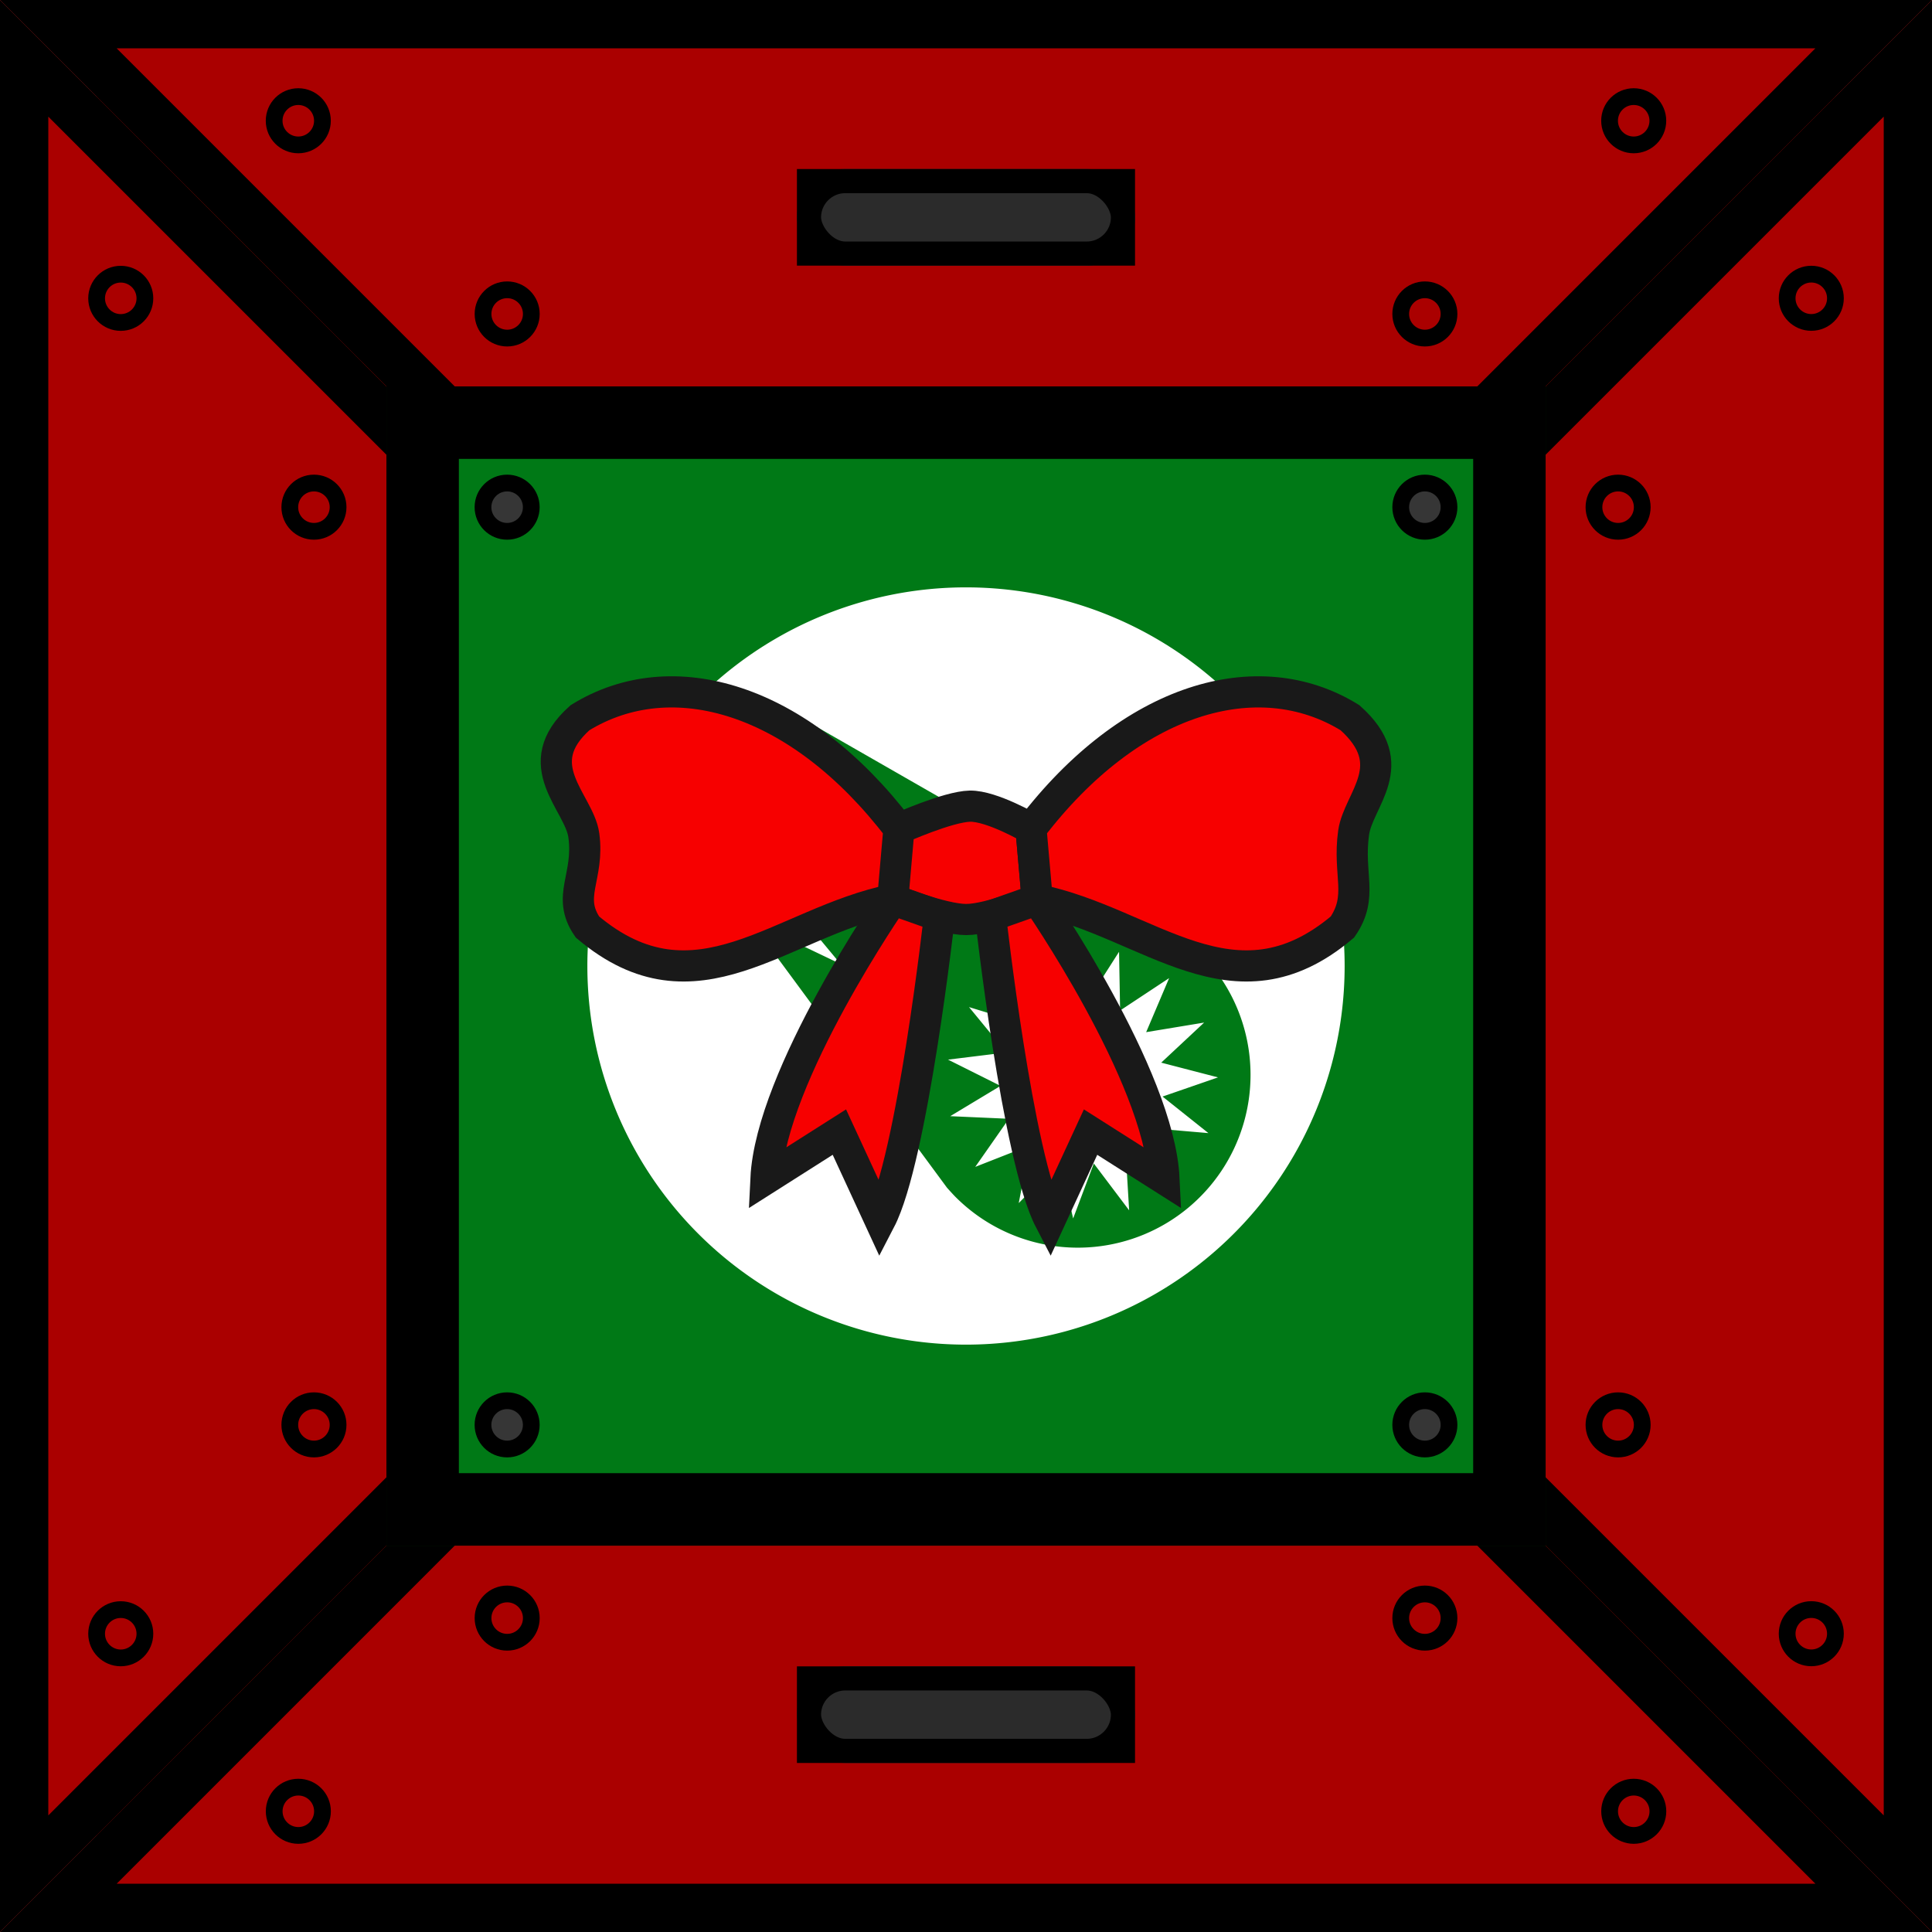 <svg xmlns="http://www.w3.org/2000/svg" width="160" height="160" viewBox="0 0 42.333 42.333"><rect x="0" y="0" width="42.333" height="42.333" fill="#808080" stroke="none"/><defs><clipPath id="a"><path d="M0 258.9h38.1V297H0z" fill="#4d2600" stroke-width=".529"/></clipPath><clipPath id="c"><path d="M-4.763 273.187v-5.82h28.575v5.82z" fill="#4d2600" stroke-width="3.532"/></clipPath><clipPath id="b"><path d="M43.392 296.47h-12.7v-38.1h12.7z" fill="#4d2600" stroke-width="6.024"/></clipPath><clipPath id="d"><path d="M-1.587 297h-5.821v-38.1h5.82z" fill="#4d2600" stroke-width="4.078"/></clipPath><clipPath id="e"><path d="M-45.534 209.35l29.33 16.933v33.867l-29.33 16.933-29.33-16.933v-33.867z" fill-opacity=".506" stroke="#fff" stroke-width="2.117" stroke-opacity=".502"/></clipPath><clipPath id="f"><path d="M0 0l10.054 10.054H32.28L42.333 0z" fill="#595959" stroke-width=".286"/></clipPath><clipPath id="g"><path fill="#595959" stroke-width="1.588" stroke-linecap="round" stroke-miterlimit="10" d="M8.467 8.467h25.4v25.4h-25.4z"/></clipPath><clipPath id="h"><path fill="#2b2b2b" stroke-width="3.757" stroke-linecap="round" stroke-miterlimit="10" d="M17.462 3.704h7.408v2.117h-7.408z"/></clipPath></defs><path transform="translate(2.116 -256.784)" d="M0 258.9h38.1V297H0z" clip-path="url(#a)" fill="#4d2600" stroke="#191919" stroke-width="3.969"/><path clip-path="url(#b)" d="M43.392 296.47h-12.7v-38.1h12.7z" transform="rotate(90 163.581 135.006)" fill="#c91400" stroke="#191919" stroke-width="3.969"/><path d="M-4.763 273.187v-5.82h28.575v5.82z" clip-path="url(#c)" transform="matrix(-1.333 0 0 -1 33.866 307.583)" fill="#d19200" stroke="#191919" stroke-width="3.437"/><path clip-path="url(#d)" d="M-1.587 297h-5.821v-38.1h5.82z" transform="rotate(90 128.656 170.46)" fill="#763800" stroke="#191919" stroke-width="3.969"/><path transform="translate(9.524 -256.784)" d="M-1.587 297h-5.821v-38.1h5.82z" clip-path="url(#d)" fill="#763800" stroke="#191919" stroke-width="3.969"/><path transform="translate(-3.176 -256.254)" d="M43.392 296.47h-12.7v-38.1h12.7z" clip-path="url(#b)" fill="#763800" stroke="#191919" stroke-width="3.969"/><path clip-path="url(#e)" d="M-45.534 209.35l29.33 16.933v33.867l-29.33 16.933-29.33-16.933v-33.867z" transform="rotate(-150.001 -2.013 39.471) scale(.256)" fill-opacity=".502" stroke="#fff" stroke-width="4.011"/><path d="M17.729 20.23a4.332 4.332 0 0 0-4.332 4.331 4.332 4.332 0 0 0 4.332 4.332 4.332 4.332 0 0 0 4.332-4.332 4.332 4.332 0 0 0-4.332-4.332zm-1.954 1.454l4.362 2.501s.184.14.268.224c.386.386.579.892.579 1.398a1.976 1.976 0 0 1-3.473 1.29l-2.251-3.053 1.033.494-1.513-1.822 1.57.792-1.579-1.794 1.778 1.019zm2.025 1.582a.416.416 0 1 0 0 .833.416.416 0 0 0 0-.833zm-1.2.522a.176.176 0 1 0 0 .352.176.176 0 0 0 0-.352zm2.234.568l-.1.664-.507-.44.178.647-.642-.195.427.518-.667.083.6.3-.575.346.671.03-.385.55.626-.245-.128.66.471-.479.152.655.236-.63.404.537-.04-.67.588.325-.31-.597.67.058-.526-.418.635-.22-.65-.168.49-.459-.662.11.262-.618-.56.37-.012-.671-.362.566zm-1.853.407a.251.251 0 1 0 0 .503.251.251 0 0 0 0-.503z" fill="#fefefe"/><g fill="#a00" stroke="#000"><path clip-path="url(#f)" d="M0 0l10.054 10.054H32.28L42.333 0z" stroke-width="2.117"/><ellipse ry=".529" rx=".529" cy="6.536" cx="2.646" transform="matrix(0 1 1 0 0 0)" stroke-width=".367" stroke-linecap="round"/><ellipse transform="matrix(0 1 1 0 0 0)" cx="6.879" cy="11.113" rx=".529" ry=".529" stroke-width=".367" stroke-linecap="round"/><ellipse transform="rotate(90)" cx="2.646" cy="-35.797" rx=".529" ry=".529" stroke-width=".367" stroke-linecap="round"/><ellipse ry=".529" rx=".529" cy="-31.221" cx="6.879" transform="rotate(90)" stroke-width=".367" stroke-linecap="round"/></g><g transform="rotate(90 21.167 21.167)" fill="#a00" stroke="#000"><path d="M0 0l10.054 10.054H32.28L42.333 0z" clip-path="url(#f)" stroke-width="2.117"/><ellipse transform="matrix(0 1 1 0 0 0)" cx="2.646" cy="6.536" rx=".529" ry=".529" stroke-width=".367" stroke-linecap="round"/><ellipse ry=".529" rx=".529" cy="11.113" cx="6.879" transform="matrix(0 1 1 0 0 0)" stroke-width=".367" stroke-linecap="round"/><ellipse ry=".529" rx=".529" cy="-35.797" cx="2.646" transform="rotate(90)" stroke-width=".367" stroke-linecap="round"/><ellipse transform="rotate(90)" cx="6.879" cy="-31.221" rx=".529" ry=".529" stroke-width=".367" stroke-linecap="round"/></g><g transform="rotate(180 21.167 21.167)" fill="#a00" stroke="#000"><path clip-path="url(#f)" d="M0 0l10.054 10.054H32.28L42.333 0z" stroke-width="2.117"/><ellipse ry=".529" rx=".529" cy="6.536" cx="2.646" transform="matrix(0 1 1 0 0 0)" stroke-width=".367" stroke-linecap="round"/><ellipse transform="matrix(0 1 1 0 0 0)" cx="6.879" cy="11.113" rx=".529" ry=".529" stroke-width=".367" stroke-linecap="round"/><ellipse transform="rotate(90)" cx="2.646" cy="-35.797" rx=".529" ry=".529" stroke-width=".367" stroke-linecap="round"/><ellipse ry=".529" rx=".529" cy="-31.221" cx="6.879" transform="rotate(90)" stroke-width=".367" stroke-linecap="round"/></g><g transform="rotate(-90 21.167 21.167)" fill="#a00" stroke="#000"><path d="M0 0l10.054 10.054H32.28L42.333 0z" clip-path="url(#f)" stroke-width="2.117"/><ellipse transform="matrix(0 1 1 0 0 0)" cx="2.646" cy="6.536" rx=".529" ry=".529" stroke-width=".367" stroke-linecap="round"/><ellipse ry=".529" rx=".529" cy="11.113" cx="6.879" transform="matrix(0 1 1 0 0 0)" stroke-width=".367" stroke-linecap="round"/><ellipse ry=".529" rx=".529" cy="-35.797" cx="2.646" transform="rotate(90)" stroke-width=".367" stroke-linecap="round"/><ellipse transform="rotate(90)" cx="6.879" cy="-31.221" rx=".529" ry=".529" stroke-width=".367" stroke-linecap="round"/></g><path clip-path="url(#g)" fill="#007916" stroke="#000" stroke-width="3.175" stroke-linecap="round" stroke-miterlimit="10" d="M8.467 8.467h25.4v25.4h-25.4z"/><ellipse cx="11.112" cy="11.113" rx=".529" ry=".529" fill="#363636" stroke="#000" stroke-width=".367" stroke-linecap="round"/><ellipse ry=".529" rx=".529" cy="11.113" cx="31.221" fill="#363636" stroke="#000" stroke-width=".367" stroke-linecap="round"/><ellipse ry=".529" rx=".529" cy="31.221" cx="11.112" fill="#363636" stroke="#000" stroke-width=".367" stroke-linecap="round"/><ellipse cx="31.221" cy="31.221" rx=".529" ry=".529" fill="#363636" stroke="#000" stroke-width=".367" stroke-linecap="round"/><path d="M21.167 12.87a8.296 8.296 0 0 0-8.297 8.297 8.296 8.296 0 0 0 8.297 8.296 8.296 8.296 0 0 0 8.296-8.296 8.296 8.296 0 0 0-8.296-8.297zm-3.742 2.787l8.354 4.79s.352.268.512.429a3.774 3.774 0 0 1 1.11 2.677 3.785 3.785 0 0 1-6.462 2.676c-.067-.067-.19-.206-.19-.206l-4.31-5.846 1.978.945-2.897-3.49 3.007 1.517-3.024-3.436 3.405 1.952zm3.879 3.03a.798.798 0 1 0 0 1.595.798.798 0 0 0 0-1.595zm-2.297.998a.337.337 0 1 0 0 .674.337.337 0 0 0 0-.674zm4.276 1.089l-.191 1.272-.972-.843.343 1.24-1.23-.376.816.994-1.276.157 1.15.575-1.102.664 1.285.057-.737 1.054 1.197-.47-.244 1.263.902-.916.29 1.253.453-1.204.774 1.026-.077-1.284 1.126.623-.593-1.141 1.281.11-1.005-.801 1.215-.42-1.244-.323.94-.878-1.27.21.503-1.184-1.074.71-.023-1.287-.692 1.084zm-3.549.779a.481.481 0 1 0 0 .962.481.481 0 0 0 0-.962z" fill="#fff"/><rect y="3.704" x="17.462" height="2.117" width="7.408" clip-path="url(#h)" rx="1.058" ry="1.058" fill="#2b2b2b" stroke="#000" stroke-width="1.058" stroke-linecap="round" stroke-miterlimit="10"/><rect ry="1.058" rx="1.058" clip-path="url(#h)" width="7.408" height="2.117" x="17.462" y="3.704" transform="translate(0 32.808)" fill="#2b2b2b" stroke="#000" stroke-width="1.058" stroke-linecap="round" stroke-miterlimit="10"/><g fill="#f70000" stroke="#191919" stroke-width="1.322"><path d="M19.697 18.156c-2.182-2.86-4.968-3.678-6.988-2.43-1.166 1.037-.02 1.843.083 2.573.128.921-.385 1.338.08 2.013 2.382 2.012 4.233-.1 6.689-.6zM19.697 18.156l-.136 1.556s1.083.436 1.61.436c.528 0 1.556-.436 1.556-.436l-.136-1.556s-.856-.5-1.338-.492c-.482.01-1.556.492-1.556.492z" stroke-width=".683"/><path d="M22.59 18.156c2.183-2.86 4.969-3.678 6.99-2.43 1.165 1.037.182 1.788.08 2.519-.129.92.22 1.392-.245 2.067-2.38 2.012-4.232-.1-6.688-.6zM19.56 19.712s-2.668 3.85-2.777 6.116l1.609-1.022.892 1.932c.71-1.365 1.3-6.664 1.3-6.664zM22.727 19.712s2.669 3.85 2.778 6.116l-1.609-1.022-.892 1.932c-.71-1.365-1.3-6.664-1.3-6.664z" stroke-width=".683"/></g></svg>
